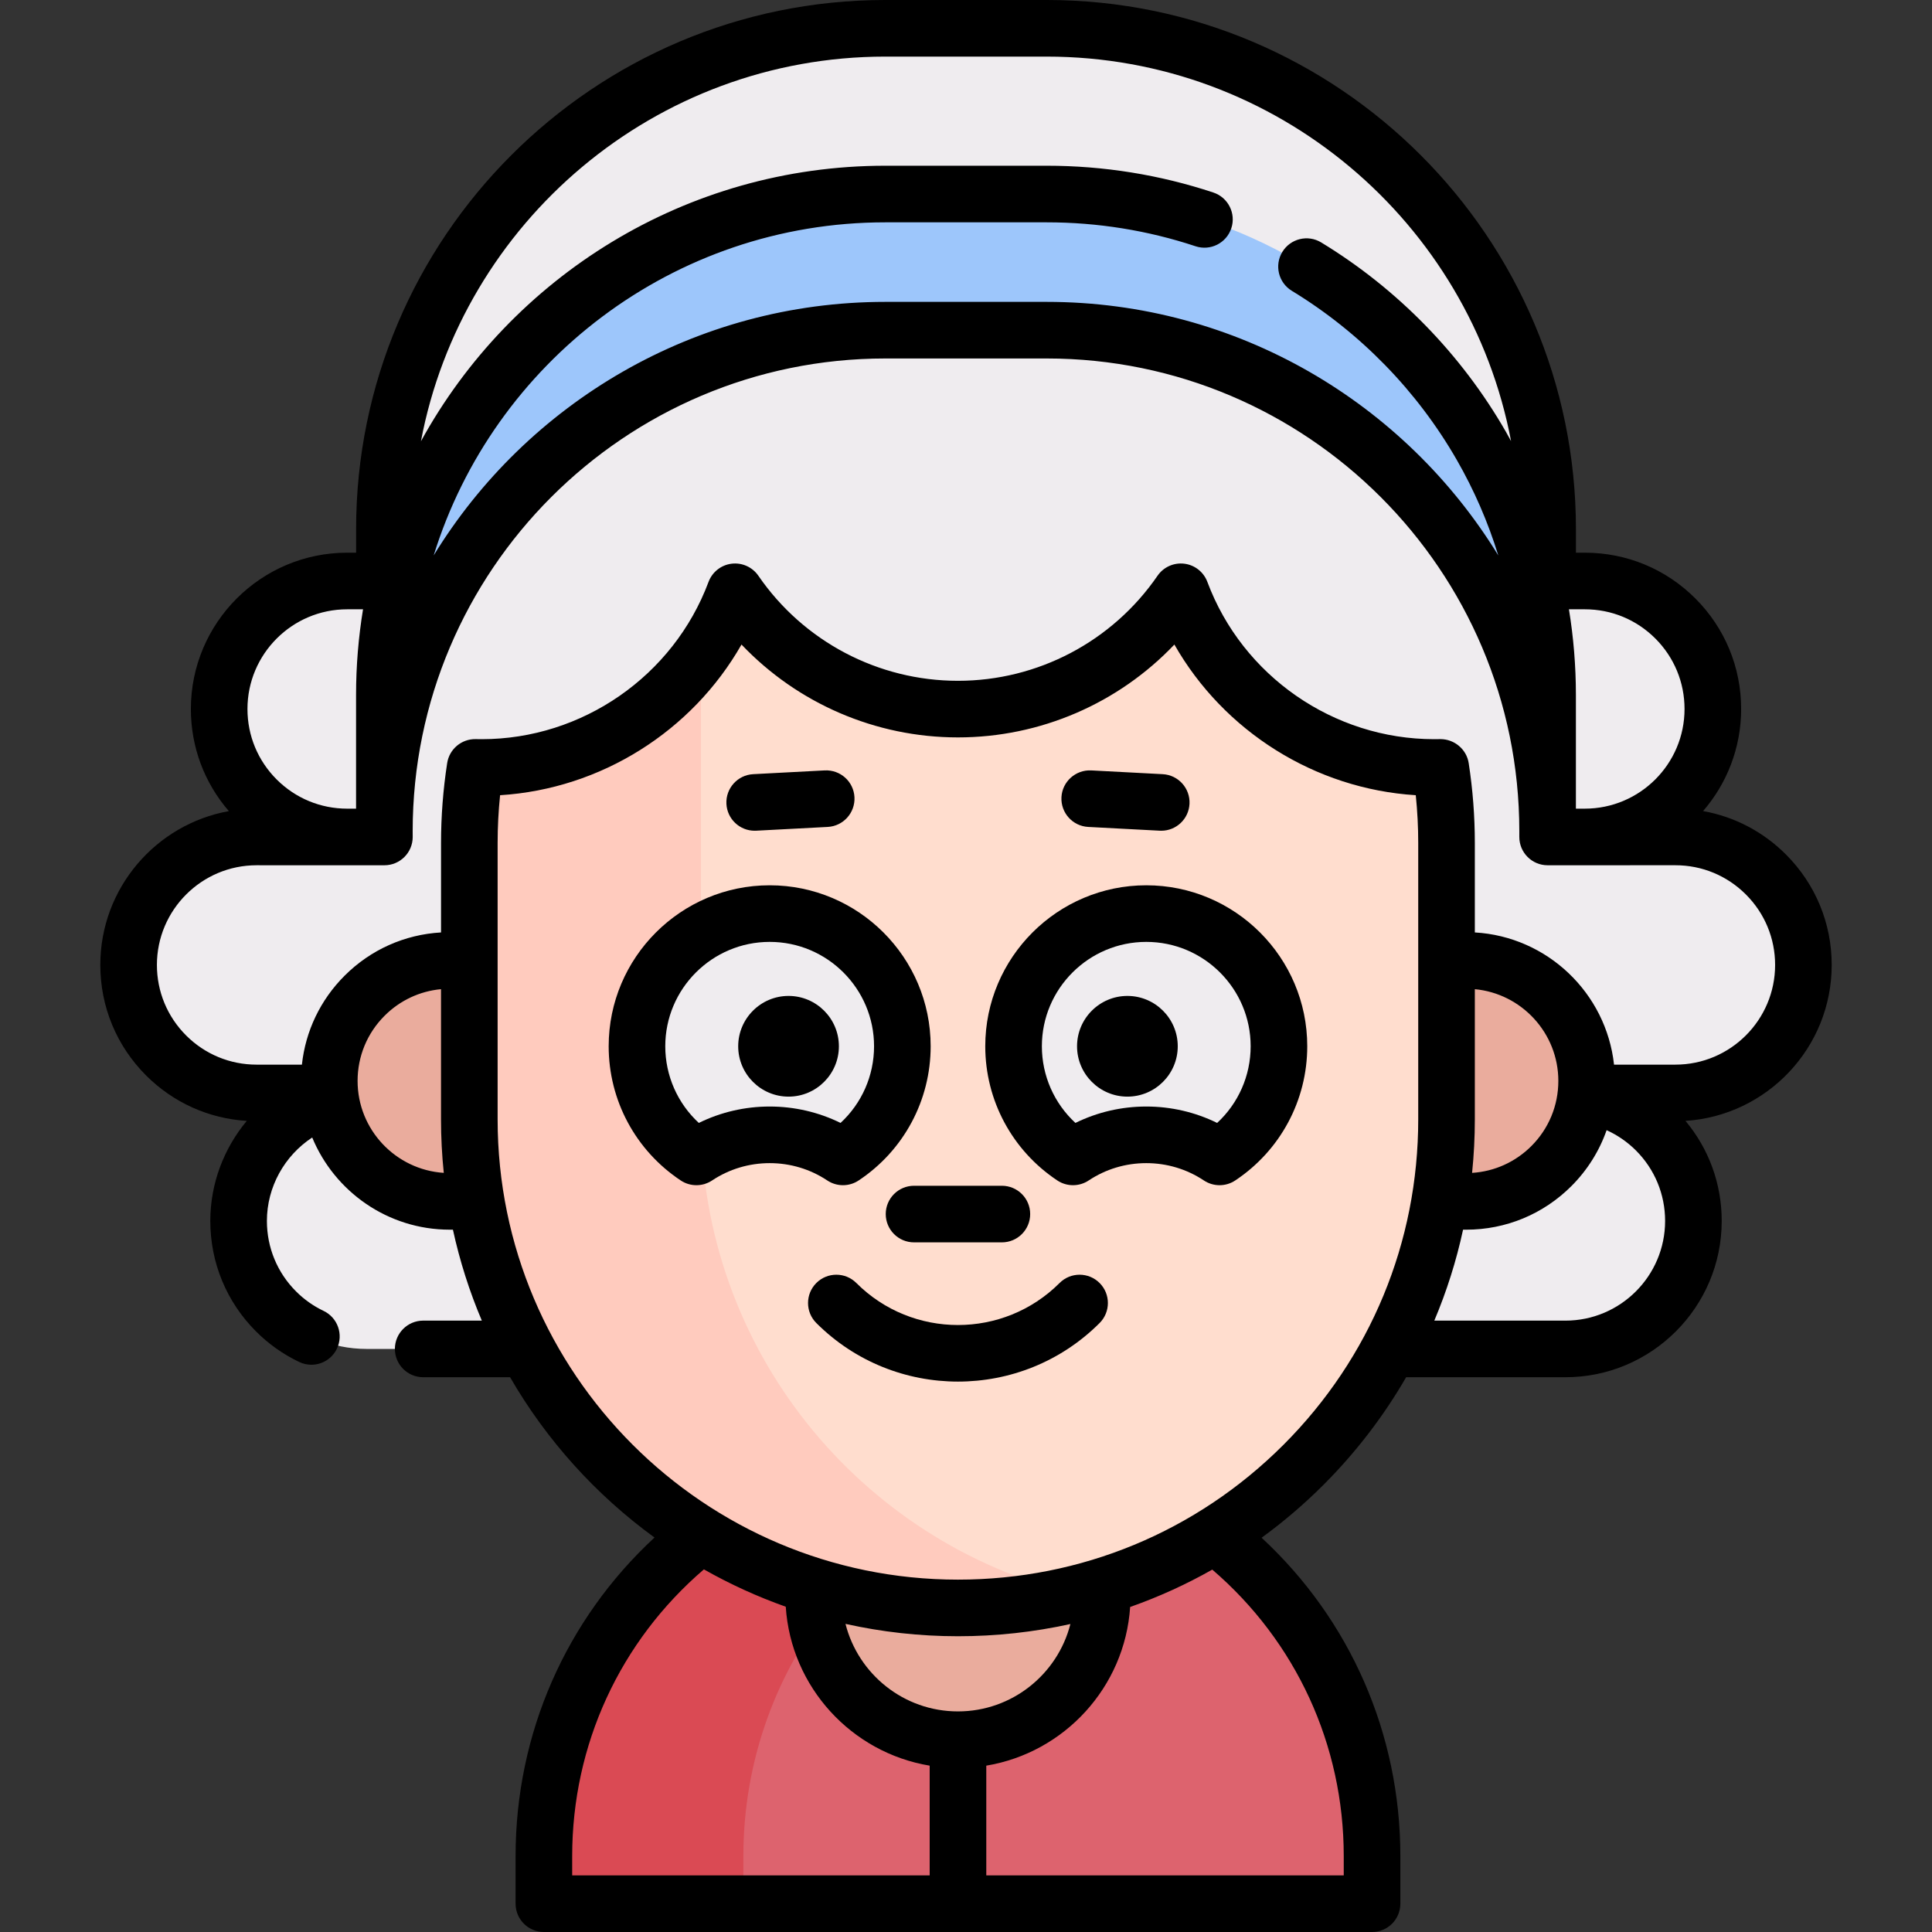<svg id="Capa_1" enable-background="new 0 0 512 512" height="512" viewBox="0 0 512 512" width="512" xmlns="http://www.w3.org/2000/svg"><rect x="0" y="0" width="512" height="512" fill="#333333" stroke="none"/><g><g><path d="m444.002 221.805h-24.005c18.733 0 33.919-15.186 33.919-33.919 0-18.733-15.186-33.919-33.919-33.919h-9.861v-13.717c0-73.31-59.44-132.75-132.75-132.75h-42.76c-73.32 0-132.76 59.44-132.76 132.75v13.716h-9.862c-18.733 0-33.919 15.186-33.919 33.919 0 18.733 15.186 33.919 33.919 33.919h-24.006c-18.733 0-33.919 15.186-33.919 33.919 0 18.733 15.186 33.919 33.919 33.919h29.149c-18.733 0-33.919 15.186-33.919 33.919 0 18.733 15.186 33.919 33.919 33.919h317.705c18.733 0 33.919-15.186 33.919-33.919 0-18.733-15.186-33.919-33.919-33.919h29.149c18.733 0 33.919-15.186 33.919-33.919.001-18.732-15.185-33.918-33.918-33.918z" fill="#efecef"/><path d="m255.949 384.22h-4.158c-59.459 0-107.66 48.201-107.66 107.66v12.62h219.477v-12.62c.001-59.459-48.2-107.66-107.659-107.66z" fill="#dd636e"/><path d="m280.301 386.99c-47.73 11.04-83.3 53.81-83.3 104.89v12.62h-52.87v-12.62c0-59.46 48.2-107.66 107.66-107.66h4.15c8.38 0 16.541.96 24.36 2.77z" fill="#da4a54"/><path d="m253.87 461.037c-21.121 0-38.242-17.122-38.242-38.242v-38.242h76.484v38.242c0 21.121-17.121 38.242-38.242 38.242z" fill="#eaac9d"/><path d="m383.355 254.53h5.19c17.64 0 31.93 14.29 31.93 31.92 0 8.81-3.57 16.8-9.35 22.58-5.78 5.77-13.76 9.35-22.58 9.35h-7.01-255.33-7.01c-17.64 0-31.93-14.3-31.93-31.93 0-8.81 3.57-16.79 9.35-22.57s13.76-9.35 22.58-9.35h5.19" fill="#eaac9d"/><path d="m383.345 223.4v73.24c0 35.76-14.49 68.12-37.92 91.56-23.44 23.43-55.8 37.92-91.56 37.92-71.51 0-129.49-57.97-129.49-129.48v-73.24c0-6.81.53-13.5 1.54-20.03.58.01 1.16.02 1.75.02 30.75 0 56.97-19.36 67.13-46.56 12.91 18.78 34.55 31.09 59.07 31.09s46.16-12.31 59.07-31.09c10.16 27.2 36.38 46.56 67.13 46.56.58 0 1.16-.01 1.74-.02 1.01 6.53 1.54 13.22 1.54 20.03z" fill="#ffddce"/><path d="m284.585 422.46c-9.85 2.39-20.14 3.66-30.72 3.66-71.51 0-129.49-57.97-129.49-129.48v-73.24c0-6.81.53-13.5 1.54-20.03.58.01 1.16.02 1.75.02 23.91 0 45.09-11.71 58.1-29.71v122.96c0 60.94 42.11 112.05 98.82 125.82z" fill="#ffcbbe"/><g fill="#efecef"><path d="m239.135 277.271c0 12.24-6.25 23.02-15.74 29.32-5.56-3.7-12.24-5.85-19.42-5.85s-13.86 2.15-19.42 5.85c-9.49-6.3-15.75-17.08-15.75-29.32 0-19.42 15.75-35.16 35.17-35.16s35.16 15.74 35.16 35.16z"/><path d="m338.935 277.271c0 12.24-6.25 23.02-15.74 29.32-5.56-3.7-12.24-5.85-19.42-5.85s-13.86 2.15-19.42 5.85c-9.49-6.3-15.75-17.08-15.75-29.32 0-19.42 15.75-35.16 35.17-35.16s35.16 15.74 35.16 35.16z"/></g><path d="m410.131 184.173v36.08c0-73.31-59.44-132.75-132.75-132.75h-42.76c-73.32 0-132.76 59.44-132.76 132.75v-36.08c0-73.31 59.44-132.75 132.76-132.75h42.76c73.31 0 132.75 59.44 132.75 132.75z" fill="#9dc6fb"/></g><g><path d="m485.42 255.72c0-11.058-4.31-21.457-12.137-29.284-6.067-6.067-13.682-10.021-21.949-11.493 6.282-7.262 10.086-16.721 10.086-27.054 0-11.063-4.31-21.467-12.137-29.294-7.82-7.819-18.22-12.126-29.283-12.126h-2.36v-6.22c0-77.333-62.916-140.249-140.25-140.249h-42.77c-77.334 0-140.25 62.916-140.25 140.25v6.22h-2.37c-22.839 0-41.42 18.581-41.42 41.42 0 10.04 3.553 19.537 10.069 27.063-19.345 3.479-34.069 20.436-34.069 40.767 0 11.063 4.31 21.466 12.141 29.298 7.212 7.199 16.604 11.41 26.674 12.032-6.071 7.289-9.664 16.614-9.664 26.51 0 11.071 4.307 21.475 12.126 29.293 3.339 3.339 7.186 6.059 11.434 8.086 1.042.497 2.142.733 3.225.733 2.8 0 5.487-1.576 6.773-4.272 1.784-3.738.199-8.215-3.539-9.999-2.704-1.291-5.156-3.024-7.286-5.155-4.986-4.986-7.732-11.622-7.732-18.686 0-9.036 4.698-17.314 12.006-22.109 5.915 14.322 20.026 24.429 36.458 24.429h.832c1.821 8.339 4.394 16.401 7.662 24.1h-15.54c-4.143 0-7.5 3.358-7.5 7.5s3.357 7.5 7.5 7.5h23.025c9.656 16.702 22.739 31.182 38.277 42.485-23.515 21.762-36.817 51.999-36.817 84.415v12.62c0 4.142 3.357 7.5 7.5 7.5h219.471c4.143 0 7.5-3.358 7.5-7.5v-12.62c0-32.394-13.284-62.608-36.768-84.361 5.766-4.202 11.25-8.875 16.392-14.016 8.632-8.636 15.962-18.224 21.909-28.522h42.211c22.839 0 41.42-18.581 41.42-41.42 0-9.807-3.389-19.087-9.603-26.515 21.6-1.382 38.753-19.384 38.753-41.326zm-65.42-94.25c7.057 0 13.69 2.747 18.677 7.733 4.993 4.994 7.743 11.63 7.743 18.687 0 14.562-11.852 26.41-26.42 26.41-.033 0-.064.004-.097.005h-2.273v-30.135c0-7.63-.624-15.223-1.847-22.7zm-185.38-146.47h42.77c61.085 0 112.088 43.958 123.058 101.901-.462-.845-.918-1.693-1.398-2.528-11.785-20.498-28.699-37.829-48.913-50.121-3.538-2.152-8.152-1.028-10.305 2.511s-1.027 8.153 2.512 10.305c18.061 10.983 33.173 26.468 43.702 44.781 4.614 8.025 8.304 16.537 11.02 25.352-24.673-40.271-69.096-67.201-119.686-67.201h-42.76c-50.594 0-95.016 26.924-119.69 67.196 15.812-51.071 63.488-88.276 119.69-88.276h42.76c13.491 0 26.765 2.133 39.45 6.339 3.931 1.306 8.176-.827 9.479-4.758s-.827-8.176-4.759-9.479c-14.211-4.712-29.072-7.102-44.171-7.102h-42.76c-52.997 0-99.218 29.546-123.067 73.026 10.954-57.965 61.967-101.946 123.068-101.946zm-142.62 146.47h4.207c-1.208 7.391-1.847 14.972-1.847 22.7v30.135h-2.264c-.032 0-.064-.005-.097-.005-7.049 0-13.684-2.748-18.677-7.733-4.993-4.994-7.743-11.626-7.743-18.677.001-14.568 11.853-26.42 26.421-26.42zm2.765 124.98c0-6.521 2.541-12.654 7.154-17.267 4.061-4.062 9.304-6.514 14.956-7.043v34.5c0 4.788.249 9.519.731 14.182-12.732-.822-22.841-11.436-22.841-24.372zm56.87 205.43c0-29.489 12.664-56.902 34.906-75.981 6.884 3.901 14.137 7.221 21.693 9.898 1.387 21.315 17.432 38.689 38.141 42.119v29.084h-94.74zm102.23-38.34c-14.347 0-26.427-9.881-29.8-23.194 9.597 2.137 19.568 3.274 29.8 3.274 10.147 0 20.125-1.1 29.801-3.237-3.386 13.295-15.459 23.157-29.801 23.157zm102.24 38.34v5.12h-94.73v-29.085c20.68-3.427 36.71-20.768 38.126-42.051 7.525-2.651 14.805-5.958 21.763-9.902 22.203 19.071 34.841 46.457 34.841 75.918zm-15.982-108.984c-23.047 23.037-53.681 35.724-86.258 35.724-67.266 0-121.99-54.72-121.99-121.98v-73.24c0-4.214.219-8.452.651-12.661 26.724-1.663 50.869-16.927 63.979-39.928 14.823 15.586 35.501 24.608 57.36 24.608 21.86 0 42.536-9.022 57.359-24.608 13.107 22.997 37.249 38.26 63.969 39.926.433 4.207.651 8.444.651 12.662v73.24c.001 32.579-12.687 63.213-35.721 86.257zm74.727-32.916h-34.745c3.279-7.758 5.831-15.819 7.622-24.1h.818c10.521 0 20.423-4.099 27.883-11.546 4.254-4.253 7.41-9.31 9.34-14.827 2.862 1.3 5.491 3.098 7.77 5.377 4.986 4.986 7.732 11.619 7.732 18.676 0 14.568-11.852 26.42-26.42 26.42zm-24.005-87.839c12.396 1.163 22.13 11.619 22.13 24.309 0 6.528-2.54 12.664-7.148 17.271-4.25 4.243-9.78 6.727-15.708 7.103.479-4.682.727-9.414.727-14.184v-34.499zm53.155 19.999h-16.266c-2.073-18.965-17.652-33.926-36.89-35.038v-23.702c0-7.072-.548-14.197-1.628-21.177-.567-3.661-3.796-6.351-7.489-6.351-.043 0-.086 0-.129.001-.511.009-1.022.018-1.533.018-26.638 0-50.792-16.752-60.105-41.685-.979-2.62-3.334-4.478-6.11-4.819-2.778-.342-5.512.891-7.096 3.195-11.983 17.431-31.754 27.838-52.889 27.838s-40.906-10.407-52.89-27.838c-1.585-2.305-4.319-3.537-7.097-3.195-2.775.341-5.131 2.199-6.109 4.819-9.313 24.933-33.468 41.685-60.104 41.685-.521 0-1.033-.009-1.624-.019-3.737-.061-6.965 2.649-7.538 6.353-1.08 6.986-1.628 14.111-1.628 21.176v23.704c-9.662.557-18.668 4.576-25.563 11.473-6.42 6.42-10.346 14.665-11.308 23.563h-12.004c-7.049 0-13.683-2.748-18.677-7.733-4.993-4.994-7.743-11.63-7.743-18.687 0-14.568 11.852-26.42 26.42-26.42l33.869.005c4.143 0 7.5-3.358 7.5-7.5 0-.276-.009-1.305-.009-1.555 0-69.064 56.192-125.251 125.26-125.251h42.76c69.063 0 125.25 56.187 125.25 125.25 0 .264.001 1.293.001 1.555 0 4.142 3.357 7.5 7.5 7.5l33.869-.005c7.05 0 13.684 2.75 18.677 7.744 4.993 4.993 7.743 11.626 7.743 18.677 0 14.567-11.852 26.419-26.42 26.419z"/><path d="m280.798 340.009c-14.848 14.848-39.008 14.848-53.855 0-2.93-2.929-7.678-2.929-10.607 0s-2.929 7.678 0 10.606c10.349 10.349 23.942 15.522 37.535 15.522s27.187-5.174 37.535-15.522c2.929-2.929 2.929-7.678 0-10.606-2.93-2.929-7.678-2.929-10.608 0z"/><path d="m223.396 314.091c1.445 0 2.892-.417 4.148-1.252 11.954-7.937 19.091-21.233 19.091-35.568 0-23.522-19.138-42.66-42.66-42.66-23.528 0-42.67 19.137-42.67 42.66 0 14.331 7.141 27.627 19.102 35.568 2.516 1.671 5.788 1.669 8.304-.004 4.517-3.006 9.795-4.594 15.265-4.594 5.471 0 10.749 1.588 15.266 4.594 1.257.838 2.705 1.256 4.154 1.256zm-38.201-16.503c-5.631-5.201-8.891-12.524-8.891-20.317 0-15.251 12.413-27.66 27.67-27.66 15.252 0 27.66 12.408 27.66 27.66 0 7.795-3.256 15.119-8.881 20.317-5.809-2.856-12.208-4.347-18.779-4.347s-12.969 1.491-18.779 4.347z"/><path d="m208.973 263.931c-7.357 0-13.343 5.986-13.343 13.343 0 7.358 5.985 13.344 13.343 13.344s13.344-5.986 13.344-13.344c-.001-7.357-5.987-13.343-13.344-13.343z"/><path d="m303.775 234.611c-23.528 0-42.67 19.137-42.67 42.66 0 14.332 7.141 27.628 19.102 35.569 2.517 1.67 5.791 1.668 8.304-.005 4.516-3.005 9.794-4.594 15.265-4.594 5.47 0 10.748 1.588 15.265 4.594 1.259.837 2.707 1.256 4.155 1.256 1.445 0 2.892-.417 4.148-1.252 11.954-7.937 19.091-21.233 19.091-35.568 0-23.522-19.137-42.66-42.66-42.66zm18.779 62.977c-5.809-2.856-12.207-4.347-18.778-4.347-6.572 0-12.971 1.491-18.78 4.347-5.631-5.2-8.89-12.523-8.89-20.317 0-15.251 12.413-27.66 27.67-27.66 15.251 0 27.659 12.408 27.659 27.66 0 7.795-3.256 15.119-8.881 20.317z"/><path d="m298.773 263.931c-7.357 0-13.344 5.986-13.344 13.343 0 7.358 5.986 13.344 13.344 13.344s13.343-5.986 13.343-13.344c0-7.357-5.985-13.343-13.343-13.343z"/><path d="m234.731 321.739c0 4.142 3.357 7.5 7.5 7.5h23.277c4.143 0 7.5-3.358 7.5-7.5s-3.357-7.5-7.5-7.5h-23.277c-4.142 0-7.5 3.358-7.5 7.5z"/><path d="m288.393 219.146 18.954.998c.135.007.268.01.401.01 3.961 0 7.272-3.104 7.482-7.106.218-4.136-2.959-7.666-7.095-7.884l-18.954-.998c-4.111-.201-7.667 2.958-7.884 7.096-.217 4.136 2.96 7.666 7.096 7.884z"/><path d="m199.991 220.154c.133 0 .267-.003.401-.01l18.955-.998c4.136-.218 7.312-3.748 7.095-7.884-.217-4.137-3.729-7.3-7.884-7.096l-18.955.998c-4.136.218-7.312 3.748-7.095 7.884.211 4.002 3.522 7.106 7.483 7.106z"/></g></g></svg>